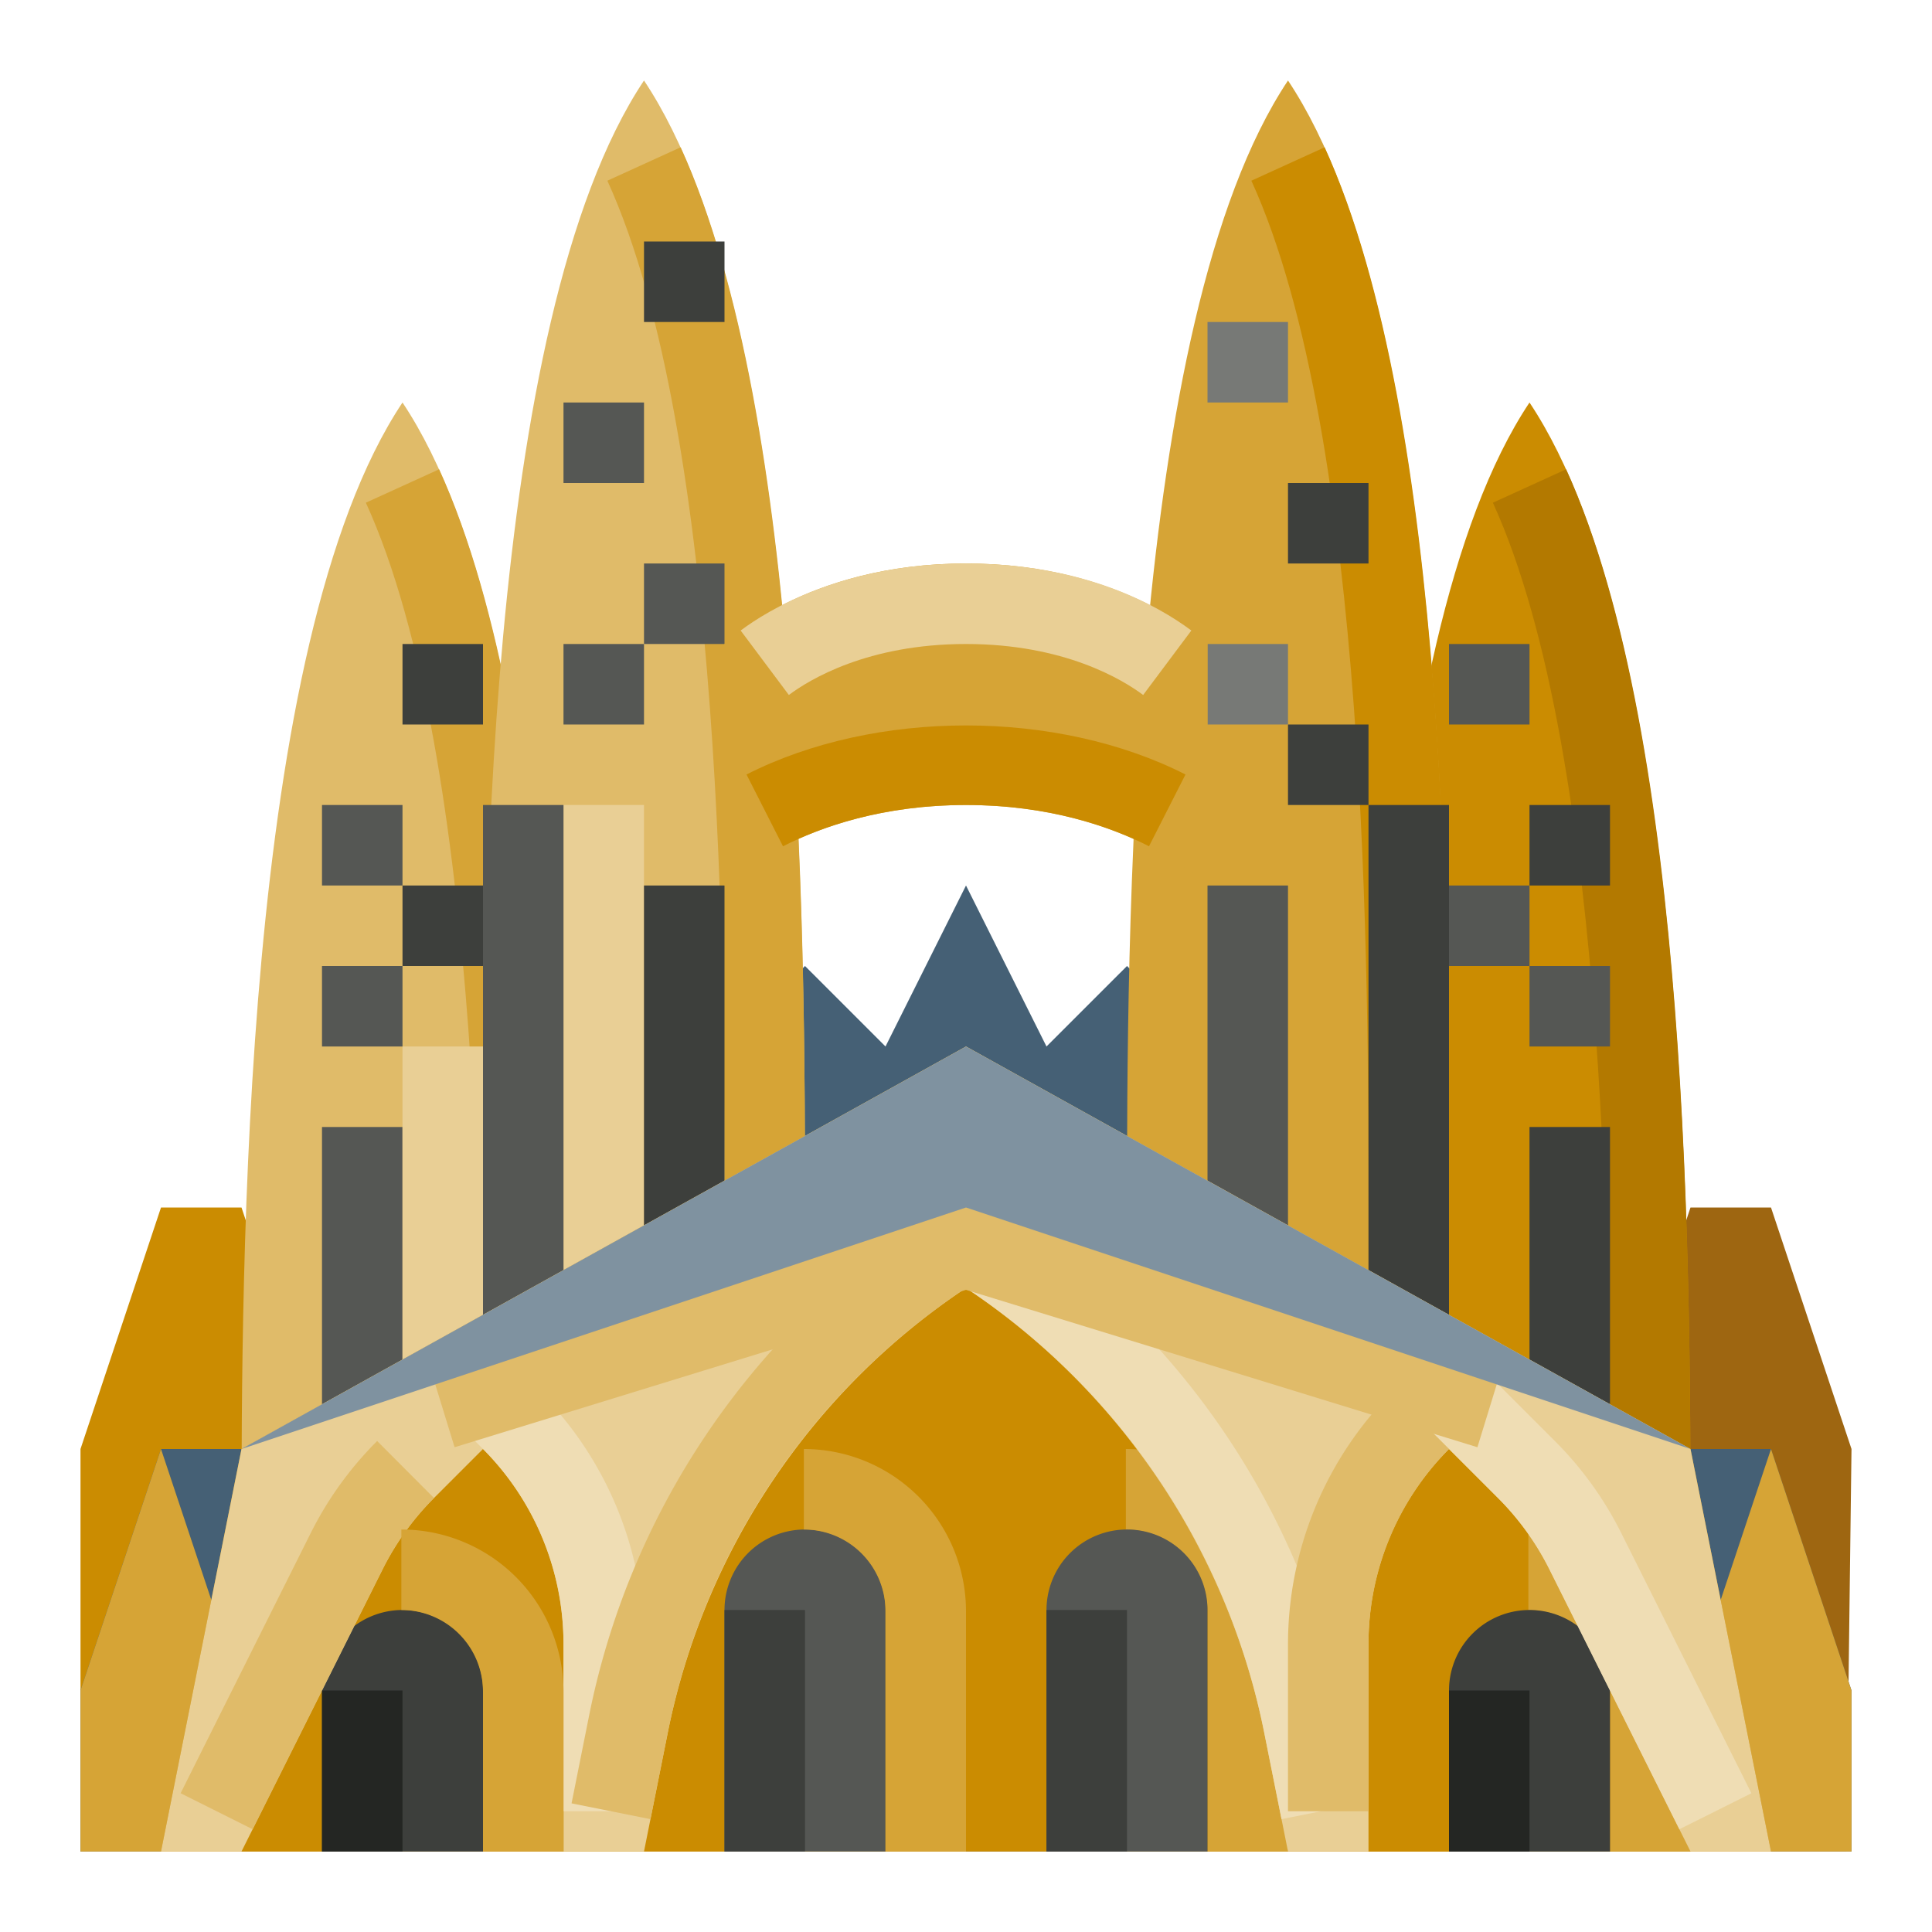 <svg xmlns="http://www.w3.org/2000/svg" viewBox="0 0 512 512"><title>Artboard 113</title><g id="Sagrada_Familia" data-name="Sagrada Familia"><polygon points="426.667 490.667 426.667 384 448 320 469.333 320 490.667 384 489.312 490.667 426.667 490.667" style="fill:#9e6611"/><path d="M362.667,490.667V407.446c0-72.342,0-236.779,42.667-300.779C448,170.667,448,335.103,448,407.445v83.221Z" style="fill:#cb8c01"/><path d="M448,480H426.667V407.448c0-61.688,0-206.167-31.042-274.229l19.417-8.854C448,196.656,448,339.031,448,407.448Z" style="fill:#b37900"/><polygon points="21.333 490.667 21.333 384 42.667 320 64 320 85.333 384 83.979 490.667 21.333 490.667" style="fill:#cb8c01"/><polygon points="469.333 384 256 384 42.667 384 21.333 448 21.333 490.667 256 490.667 490.667 490.667 490.667 448 469.333 384" style="fill:#456075"/><polygon points="448 448 469.333 384 490.667 448 490.667 490.667 448 490.667 448 448" style="fill:#d6a436"/><polygon points="64 448 42.667 384 21.333 448 21.333 490.667 64 490.667 64 448" style="fill:#d6a436"/><polygon points="192 277.333 213.333 256 234.667 277.333 256 234.667 277.333 277.333 298.667 256 320 277.333 320 341.333 192 341.333 192 277.333" style="fill:#456075"/><path d="M64,490.667V407.446c0-72.342,0-236.779,42.667-300.779,42.667,64,42.667,228.436,42.667,300.779v83.221Z" style="fill:#e0bb69"/><path d="M149.333,480H128V407.448c0-61.688,0-206.167-31.042-274.229l19.417-8.854c32.958,72.292,32.958,214.667,32.958,283.083Z" style="fill:#d6a436"/><path d="M128,490.667V322.112c0-72.342,0-236.779,42.667-300.779,42.667,64,42.667,228.436,42.667,300.779V490.667Z" style="fill:#e0bb69"/><path d="M213.333,490.667H192V322.115c0-61.688,0-206.167-31.042-274.229L180.375,39.031c32.958,72.292,32.958,214.667,32.958,283.083Z" style="fill:#d6a436"/><path d="M298.667,490.667V322.112c0-72.342,0-236.779,42.667-300.779C384,85.333,384,249.77,384,322.112V490.667Z" style="fill:#d6a436"/><path d="M384,490.667H362.667V322.115c0-61.688,0-206.167-31.042-274.229l19.417-8.854C384,111.323,384,253.698,384,322.115Z" style="fill:#cb8c01"/><rect x="85.333" y="298.667" width="21.333" height="106.667" style="fill:#555754"/><rect x="106.667" y="277.333" width="21.333" height="106.667" style="fill:#e9cf95"/><rect x="149.333" y="213.333" width="21.333" height="149.333" style="fill:#e9cf95"/><rect x="128" y="213.333" width="21.333" height="149.333" style="fill:#555754"/><rect x="170.667" y="234.667" width="21.333" height="106.667" style="fill:#3d3f3c"/><rect x="85.333" y="256" width="21.333" height="21.333" style="fill:#555754"/><rect x="149.333" y="170.667" width="21.333" height="21.333" style="fill:#555754"/><rect x="85.333" y="213.333" width="21.333" height="21.333" style="fill:#555754"/><rect x="106.667" y="234.667" width="21.333" height="21.333" style="fill:#3d3f3c"/><rect x="170.667" y="149.333" width="21.333" height="21.333" style="fill:#555754"/><rect x="170.667" y="64" width="21.333" height="21.333" style="fill:#3d3f3c"/><rect x="149.333" y="106.667" width="21.333" height="21.333" style="fill:#555754"/><rect x="106.667" y="170.667" width="21.333" height="21.333" style="fill:#3d3f3c"/><rect x="405.333" y="298.667" width="21.333" height="106.667" transform="translate(832 704) rotate(-180)" style="fill:#3d3f3c"/><rect x="405.333" y="256" width="21.333" height="21.333" transform="translate(832 533.333) rotate(-180)" style="fill:#555754"/><rect x="405.333" y="213.333" width="21.333" height="21.333" transform="translate(832 448) rotate(-180)" style="fill:#3d3f3c"/><rect x="384" y="234.667" width="21.333" height="21.333" transform="translate(789.333 490.667) rotate(-180)" style="fill:#555754"/><rect x="384" y="170.667" width="21.333" height="21.333" transform="translate(789.333 362.667) rotate(-180)" style="fill:#555754"/><rect x="320" y="234.667" width="21.333" height="106.667" style="fill:#555754"/><rect x="362.667" y="213.333" width="21.333" height="170.667" style="fill:#3d3f3c"/><polygon points="256 277.333 64 384 42.667 490.667 469.333 490.667 448 384 256 277.333" style="fill:#cb8c01"/><path d="M448,490.667H426.667V448.302a21.663,21.663,0,0,0-21.635-21.635V405.333A43.011,43.011,0,0,1,448,448.302Z" style="fill:#d6a436"/><path d="M341.333,490.667H320V426.969a21.663,21.663,0,0,0-21.635-21.635V384a43.011,43.011,0,0,1,42.969,42.969Z" style="fill:#d6a436"/><path d="M213.333,405.333h0a21.333,21.333,0,0,1,21.333,21.333v64a0,0,0,0,1,0,0H192a0,0,0,0,1,0,0v-64a21.333,21.333,0,0,1,21.333-21.333Z" style="fill:#555754"/><path d="M298.667,405.333h0A21.333,21.333,0,0,1,320,426.667v64a0,0,0,0,1,0,0H277.333a0,0,0,0,1,0,0v-64A21.333,21.333,0,0,1,298.667,405.333Z" style="fill:#555754"/><path d="M106.667,426.667h0A21.333,21.333,0,0,1,128,448v42.667a0,0,0,0,1,0,0H85.333a0,0,0,0,1,0,0V448A21.333,21.333,0,0,1,106.667,426.667Z" style="fill:#3d3f3c"/><path d="M405.333,426.667h0A21.333,21.333,0,0,1,426.667,448v42.667a0,0,0,0,1,0,0H384a0,0,0,0,1,0,0V448A21.333,21.333,0,0,1,405.333,426.667Z" style="fill:#3d3f3c"/><path d="M256,277.333,64,384,42.667,490.667H64l37.381-74.761a72.837,72.837,0,0,1,13.644-18.93L128,384l0,0a72.836,72.836,0,0,1,21.333,51.503v55.163h21.333l6.248-31.242a185.697,185.697,0,0,1,79.085-118.091l0,0,0,0a185.697,185.697,0,0,1,79.085,118.091l6.248,31.242h21.333V435.503A72.836,72.836,0,0,1,384,384l0,0,12.976,12.976a72.837,72.837,0,0,1,13.644,18.93L448,490.667h21.333L448,384Z" style="fill:#e9cf95"/><path d="M170.667,480H149.333V435.5A73.335,73.335,0,0,0,128,384l-7.542-7.542L135.542,361.375l7.542,7.542A94.821,94.821,0,0,1,170.667,435.5Z" style="fill:#efddb4"/><path d="M339.615,482.094l-4.531-22.667A184.476,184.476,0,0,0,256,341.333l-5.917-3.948,11.833-17.75,5.917,3.948A205.641,205.641,0,0,1,356,455.24l4.531,22.667Z" style="fill:#efddb4"/><path d="M445.052,484.771l-34.438-68.865a72.29,72.29,0,0,0-13.625-18.917l-20.531-20.531L391.542,361.375l20.521,20.521A93.443,93.443,0,0,1,429.698,406.375l34.438,68.854Z" style="fill:#efddb4"/><path d="M66.948,484.771l-19.083-9.542,34.438-68.865a93.586,93.586,0,0,1,17.646-24.479l15.062,15.104a72.41,72.41,0,0,0-13.625,18.906Z" style="fill:#e0bb69"/><path d="M172.385,482.094l-20.917-4.188L156,455.24a205.641,205.641,0,0,1,88.167-131.656L256,341.333a184.476,184.476,0,0,0-79.083,118.094Z" style="fill:#e0bb69"/><path d="M362.667,480H341.333V435.5a94.821,94.821,0,0,1,27.583-66.583L384,384a73.379,73.379,0,0,0-21.333,51.5Z" style="fill:#e0bb69"/><polygon points="391.531 383.531 256 341.823 120.469 383.531 114.198 363.135 256 319.51 397.802 363.135 391.531 383.531" style="fill:#e0bb69"/><polygon points="448 384 256 277.333 64 384 256 320 448 384" style="fill:#7f92a0"/><rect x="341.333" y="192" width="21.333" height="21.333" style="fill:#3d3f3c"/><rect x="320" y="170.667" width="21.333" height="21.333" style="fill:#777976"/><rect x="341.333" y="128" width="21.333" height="21.333" style="fill:#3d3f3c"/><rect x="320" y="85.333" width="21.333" height="21.333" style="fill:#777976"/><rect x="192" y="426.667" width="21.333" height="64" style="fill:#3d3f3c"/><rect x="277.333" y="426.667" width="21.333" height="64" style="fill:#3d3f3c"/><rect x="85.333" y="448" width="21.333" height="42.667" style="fill:#242623"/><rect x="384" y="448" width="21.333" height="42.667" style="fill:#242623"/><path d="M256,490.667H234.667V426.969a21.663,21.663,0,0,0-21.635-21.635V384A43.011,43.011,0,0,1,256,426.969Z" style="fill:#d6a436"/><path d="M149.333,490.667H128V448.302a21.663,21.663,0,0,0-21.635-21.635V405.333a43.011,43.011,0,0,1,42.969,42.969Z" style="fill:#d6a436"/><path d="M192,234.667s21.333-21.333,64-21.333,64,21.333,64,21.333v-64s-21.333-21.333-64-21.333-64,21.333-64,21.333Z" style="fill:#d6a436"/><path d="M302.948,184.177c-5.438-4.062-20.906-13.51-46.948-13.51-26.073,0-41.51,9.448-46.948,13.51l-12.771-17.083C203.417,161.75,223.521,149.333,256,149.333c31.271,0,50.833,11.125,59.719,17.76Z" style="fill:#e9cf95"/><path d="M304.5,224.271c-9.812-4.99-26.198-10.938-48.5-10.938s-38.688,5.948-48.5,10.938L197.833,205.25c34.104-17.333,82.229-17.333,116.333,0Z" style="fill:#cb8c01"/></g></svg>